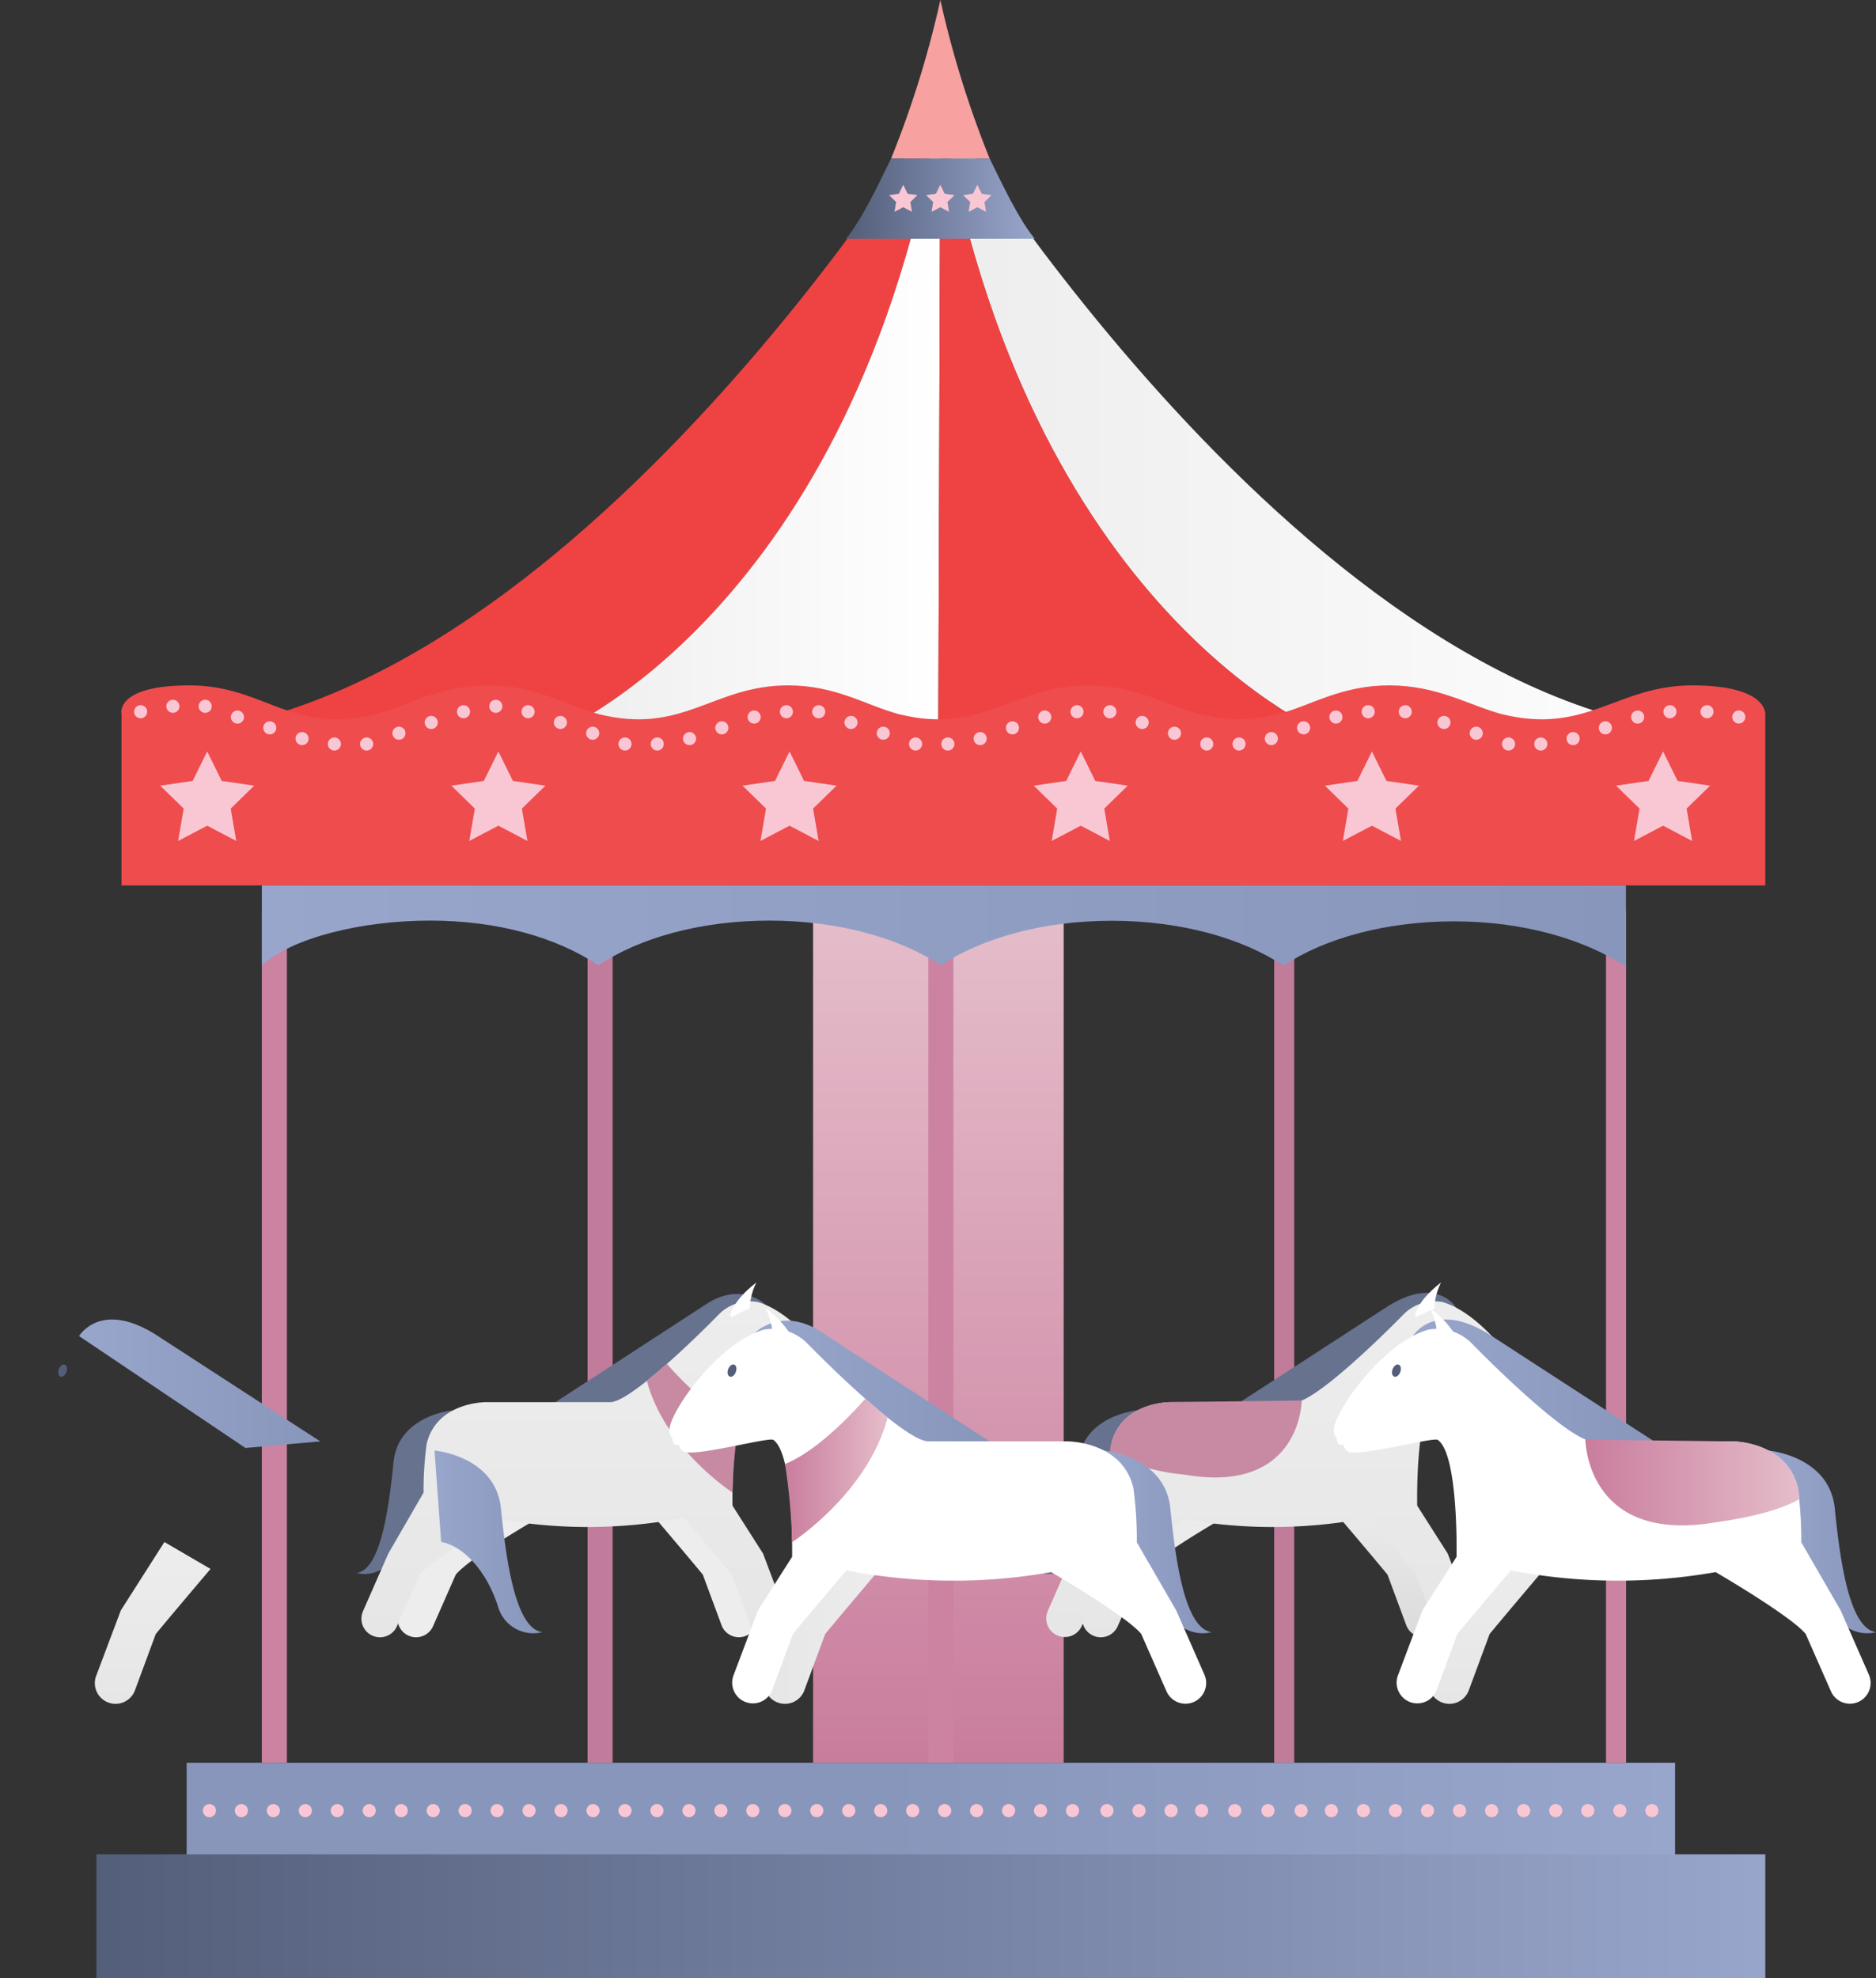 <svg id="구성_요소_38_1" data-name="구성 요소 38 – 1" xmlns="http://www.w3.org/2000/svg" xmlns:xlink="http://www.w3.org/1999/xlink" width="194.839" height="205.395" viewBox="0 0 194.839 205.395">
  <rect x="0" y="0" width="194.839" height="205.395" fill="#333333" stroke="none"/>
  <defs>
    <linearGradient id="linear-gradient" x1="0.5" y1="1" x2="0.5" gradientUnits="objectBoundingBox">
      <stop offset="0" stop-color="#c97d9d"/>
      <stop offset="1" stop-color="#e5bdca"/>
    </linearGradient>
    <linearGradient id="linear-gradient-2" x1="-15.509" y1="0.5" x2="-14.509" y2="0.5" gradientUnits="objectBoundingBox">
      <stop offset="0" stop-color="#dbdbdb"/>
      <stop offset="1" stop-color="#ededed"/>
    </linearGradient>
    <linearGradient id="linear-gradient-3" x1="-8.481" y1="0.5" x2="-7.481" y2="0.5" gradientUnits="objectBoundingBox">
      <stop offset="0" stop-color="#e6e6e6"/>
      <stop offset="1" stop-color="#ededed"/>
    </linearGradient>
    <linearGradient id="linear-gradient-4" x1="-10.431" y1="0.5" x2="-9.431" y2="0.5" gradientUnits="objectBoundingBox">
      <stop offset="0" stop-color="#7784a5"/>
      <stop offset="1" stop-color="#67728f"/>
    </linearGradient>
    <linearGradient id="linear-gradient-5" x1="-7.208" y1="0.5" x2="-6.208" y2="0.5" xlink:href="#linear-gradient-4"/>
    <linearGradient id="linear-gradient-6" x1="-2.411" y1="1" x2="-2.411" y2="0" xlink:href="#linear-gradient-3"/>
    <linearGradient id="linear-gradient-7" x1="-64.878" y1="0.5" x2="-63.878" y2="0.5" gradientUnits="objectBoundingBox">
      <stop offset="0" stop-color="#fff"/>
      <stop offset="1" stop-color="#fff"/>
    </linearGradient>
    <linearGradient id="linear-gradient-8" x1="-17.215" y1="0.5" x2="-16.215" y2="0.5" gradientUnits="objectBoundingBox">
      <stop offset="0" stop-color="#ab6a85"/>
      <stop offset="1" stop-color="#c78aa2"/>
    </linearGradient>
    <linearGradient id="linear-gradient-9" x1="-28.216" y1="1" x2="-28.216" y2="0" xlink:href="#linear-gradient-2"/>
    <linearGradient id="linear-gradient-10" x1="-18.312" y1="1" x2="-18.312" y2="0" xlink:href="#linear-gradient-3"/>
    <linearGradient id="linear-gradient-11" x1="-24.625" y1="0.5" x2="-23.625" y2="0.5" xlink:href="#linear-gradient-4"/>
    <linearGradient id="linear-gradient-12" x1="-13.383" y1="0.5" x2="-12.383" y2="0.5" xlink:href="#linear-gradient-4"/>
    <linearGradient id="linear-gradient-13" x1="-5.258" y1="1" x2="-5.258" y2="0" xlink:href="#linear-gradient-3"/>
    <linearGradient id="linear-gradient-14" x1="-117.64" y1="0.5" x2="-116.64" y2="0.5" xlink:href="#linear-gradient-7"/>
    <linearGradient id="linear-gradient-15" x1="-13.594" y1="0.5" x2="-12.594" y2="0.5" xlink:href="#linear-gradient-8"/>
    <linearGradient id="linear-gradient-16" y1="0.5" x2="1" y2="0.5" gradientUnits="objectBoundingBox">
      <stop offset="0" stop-color="#ededed"/>
      <stop offset="1" stop-color="#fff"/>
    </linearGradient>
    <linearGradient id="linear-gradient-18" y1="0.5" x2="1" y2="0.5" gradientUnits="objectBoundingBox">
      <stop offset="0" stop-color="#99a6cc"/>
      <stop offset="1" stop-color="#8896bc"/>
    </linearGradient>
    <linearGradient id="linear-gradient-19" y1="0.5" x2="1" y2="0.5" gradientUnits="objectBoundingBox">
      <stop offset="0" stop-color="#535e7a"/>
      <stop offset="1" stop-color="#99a6cc"/>
    </linearGradient>
    <linearGradient id="linear-gradient-20" y1="0.5" x2="1" y2="0.5" gradientUnits="objectBoundingBox">
      <stop offset="0" stop-color="#8896bc"/>
      <stop offset="0.469" stop-color="#8896bc"/>
      <stop offset="1" stop-color="#99a6cc"/>
    </linearGradient>
    <linearGradient id="linear-gradient-22" x1="0" y1="0.5" x2="1" y2="0.5" xlink:href="#linear-gradient-3"/>
    <linearGradient id="linear-gradient-26" x1="0.5" y1="1" x2="0.5" y2="0" xlink:href="#linear-gradient-7"/>
    <linearGradient id="linear-gradient-27" x1="0" y1="0.5" x2="1" y2="0.5" xlink:href="#linear-gradient-7"/>
    <linearGradient id="linear-gradient-28" x1="0" y1="0.5" x2="1" y2="0.5" xlink:href="#linear-gradient"/>
    <linearGradient id="linear-gradient-29" x1="0.5" y1="1" x2="0.5" y2="0" xlink:href="#linear-gradient-3"/>
  </defs>
  <g id="그룹_113" data-name="그룹 113" transform="translate(84.447 94.529)">
    <rect id="사각형_52" data-name="사각형 52" width="26.025" height="88.484" fill="url(#linear-gradient)"/>
  </g>
  <g id="그룹_114" data-name="그룹 114" transform="translate(27.193 94.529)">
    <rect id="사각형_53" data-name="사각형 53" width="2.602" height="88.484" fill="#cb83a1"/>
    <rect id="사각형_54" data-name="사각형 54" width="2.602" height="88.484" transform="translate(33.832)" fill="#c17c9b"/>
    <rect id="사각형_55" data-name="사각형 55" width="2.602" height="88.484" transform="translate(69.226)" fill="#cb83a1"/>
    <rect id="사각형_56" data-name="사각형 56" width="2.082" height="88.484" transform="translate(105.14)" fill="#c17c9b"/>
    <rect id="사각형_57" data-name="사각형 57" width="2.082" height="88.484" transform="translate(139.607)" fill="#cb83a1"/>
  </g>
  <g id="그룹_128" data-name="그룹 128" transform="translate(37.037 133.154)">
    <g id="그룹_125" data-name="그룹 125">
      <g id="그룹_117" data-name="그룹 117" transform="translate(30.863 21.776)">
        <g id="그룹_116" data-name="그룹 116">
          <g id="그룹_115" data-name="그룹 115">
            <path id="패스_483" data-name="패스 483" d="M2351.386,2433.9l-4.058-6.366-4.291,2.5s3.711,4.369,5.094,6.052l1.975,5.329a1.925,1.925,0,0,0,2.53,1.011h0a1.926,1.926,0,0,0,1.011-2.53Z" transform="translate(-2343.037 -2427.533)" fill="url(#linear-gradient-2)"/>
          </g>
        </g>
      </g>
      <g id="그룹_120" data-name="그룹 120" transform="translate(4.247 21.776)">
        <g id="그룹_119" data-name="그룹 119">
          <g id="그룹_118" data-name="그룹 118">
            <path id="패스_484" data-name="패스 484" d="M2204.307,2433.9l3.682-6.366,7.291,3.182s-6.334,3.692-7.719,5.375l-2.348,5.329a1.927,1.927,0,0,1-2.531,1.011h0a1.927,1.927,0,0,1-1.012-2.53Z" transform="translate(-2201.513 -2427.533)" fill="url(#linear-gradient-3)"/>
          </g>
        </g>
      </g>
      <path id="패스_485" data-name="패스 485" d="M2188.951,2382.3s-5.686.483-6.184,5.386-1.35,11.154-3.836,11.509a3.4,3.4,0,0,0,4.12-2.437c1.066-3.247,3.482-6.433,5.614-6.859Z" transform="translate(-2178.932 -2369.034)" fill="url(#linear-gradient-4)"/>
      <path id="패스_486" data-name="패스 486" d="M2310.591,2319.2s-2.539-2.591-6.352,0c-.7.472-15.522,10.081-15.522,10.081l6.965.612Z" transform="translate(-2268.071 -2316.862)" fill="url(#linear-gradient-5)"/>
      <g id="그룹_122" data-name="그룹 122" transform="translate(0.498 1.914)">
        <g id="그룹_121" data-name="그룹 121">
          <path id="패스_487" data-name="패스 487" d="M2181.735,2354.148l2.638-6,3.663-6.332a36.207,36.207,0,0,1,.319-5.05c1.039-4.4,6.189-4.342,6.189-4.342h12.882c2.042,0,8.891-6.671,11.233-9.066a4.544,4.544,0,0,1,4.086-1.326c4.128,1.172,8.47,7.25,8.772,9.123,0,0,.119.637-.219.91-.057.143-.012.373-.2.6-.092.109-.27.11-.485.129.017.192-.177.4-.294.522-.7.707-8.021-1.32-8.449-1.025-1.863,1.285-1.764,9.987-1.749,10.877l3.176,4.981,2.261,6a1.927,1.927,0,0,1-3.543,1.518l-1.974-5.328c-1.238-1.5-4.334-5.156-4.976-5.911a52.322,52.322,0,0,1-19.06.163s-6.993,4.066-8.376,5.748l-2.349,5.328a1.927,1.927,0,0,1-3.543-1.518Z" transform="translate(-2181.58 -2321.918)" fill="url(#linear-gradient-6)"/>
        </g>
      </g>
      <path id="패스_488" data-name="패스 488" d="M2414.105,2340.418c.112.308.363.5.56.427s.265-.38.153-.688-.364-.5-.561-.428S2413.992,2340.109,2414.105,2340.418Z" transform="translate(-2369.833 -2334.453)" fill="#535e7a"/>
      <g id="그룹_124" data-name="그룹 124" transform="translate(38.821)">
        <g id="그룹_123" data-name="그룹 123">
          <path id="패스_489" data-name="패스 489" d="M2385.372,2315.1s.177-1.43,2.675-3.354a6.551,6.551,0,0,0-.665,2.361s.064.287-.11.361c-.479.2-1.745.834-1.745.834S2385.281,2315.305,2385.372,2315.1Z" transform="translate(-2385.352 -2311.743)" fill="url(#linear-gradient-7)"/>
        </g>
      </g>
    </g>
    <g id="그룹_127" data-name="그룹 127" transform="translate(30.148 8.447)">
      <g id="그룹_126" data-name="그룹 126">
        <path id="패스_490" data-name="패스 490" d="M2341.321,2356.657s3.92,4.646,7.463,6.078a56.332,56.332,0,0,0-.661,7.268s-7.021-4.523-8.885-11.588Z" transform="translate(-2339.237 -2356.657)" fill="url(#linear-gradient-8)"/>
      </g>
    </g>
  </g>
  <g id="그룹_143" data-name="그룹 143" transform="translate(108.146 133.154)">
    <g id="그룹_139" data-name="그룹 139">
      <g id="그룹_131" data-name="그룹 131" transform="translate(30.863 21.776)">
        <g id="그룹_130" data-name="그룹 130">
          <g id="그룹_129" data-name="그룹 129">
            <path id="패스_491" data-name="패스 491" d="M2729.49,2433.9l-4.057-6.366-4.292,2.5s3.71,4.369,5.095,6.052l1.975,5.329a1.925,1.925,0,0,0,2.53,1.011h0a1.926,1.926,0,0,0,1.012-2.53Z" transform="translate(-2721.14 -2427.533)" fill="url(#linear-gradient-9)"/>
          </g>
        </g>
      </g>
      <g id="그룹_134" data-name="그룹 134" transform="translate(4.247 21.776)">
        <g id="그룹_133" data-name="그룹 133">
          <g id="그룹_132" data-name="그룹 132">
            <path id="패스_492" data-name="패스 492" d="M2582.411,2433.9l3.682-6.366,7.291,3.182s-6.335,3.692-7.719,5.375l-2.348,5.329a1.927,1.927,0,0,1-2.531,1.011h0a1.928,1.928,0,0,1-1.013-2.53Z" transform="translate(-2579.617 -2427.533)" fill="url(#linear-gradient-10)"/>
          </g>
        </g>
      </g>
      <path id="패스_493" data-name="패스 493" d="M2567.054,2382.3s-5.686.483-6.183,5.386-1.35,11.154-3.836,11.509a3.4,3.4,0,0,0,4.12-2.437c1.065-3.247,3.146-5.539,5.277-5.966Z" transform="translate(-2557.035 -2369.034)" fill="url(#linear-gradient-11)"/>
      <path id="패스_494" data-name="패스 494" d="M2689.271,2319.015s-2.068-3.5-7.423.054c-.7.464-15.028,9.747-15.028,9.747l6.965.612Z" transform="translate(-2646.174 -2316.399)" fill="url(#linear-gradient-12)"/>
      <g id="그룹_136" data-name="그룹 136" transform="translate(0.498 1.914)">
        <g id="그룹_135" data-name="그룹 135">
          <path id="패스_495" data-name="패스 495" d="M2559.841,2354.148l2.637-6,3.662-6.332a36.245,36.245,0,0,1,.319-5.05c1.039-4.4,6.189-4.342,6.189-4.342h12.882c2.042,0,8.891-6.671,11.233-9.066a4.542,4.542,0,0,1,4.086-1.326c4.128,1.172,8.47,7.25,8.772,9.123,0,0,.119.637-.218.91-.057.143-.012.373-.2.6-.092.109-.27.11-.485.129.018.192-.176.4-.293.522-.7.707-8.021-1.32-8.449-1.025-1.863,1.285-1.763,9.991-1.749,10.878l3.175,4.981,2.262,6a1.927,1.927,0,0,1-3.542,1.518l-1.974-5.328c-1.238-1.5-4.333-5.155-4.975-5.911a52.323,52.323,0,0,1-19.06.163s-6.992,4.066-8.376,5.748l-2.349,5.328a1.927,1.927,0,0,1-3.542-1.518Z" transform="translate(-2559.684 -2321.918)" fill="url(#linear-gradient-13)"/>
        </g>
      </g>
      <path id="패스_496" data-name="패스 496" d="M2792.209,2340.418c.112.308.363.5.561.427s.264-.38.153-.688-.365-.5-.561-.428S2792.1,2340.109,2792.209,2340.418Z" transform="translate(-2747.936 -2334.453)" fill="#535e7a"/>
      <g id="그룹_138" data-name="그룹 138" transform="translate(38.821)">
        <g id="그룹_137" data-name="그룹 137">
          <path id="패스_497" data-name="패스 497" d="M2763.475,2315.1s.176-1.43,2.675-3.354a6.553,6.553,0,0,0-.666,2.361s.065.287-.109.361c-.479.2-1.746.834-1.746.834S2763.384,2315.305,2763.475,2315.1Z" transform="translate(-2763.455 -2311.743)" fill="url(#linear-gradient-14)"/>
        </g>
      </g>
    </g>
    <g id="그룹_142" data-name="그룹 142" transform="translate(7.126 12.245)">
      <g id="그룹_141" data-name="그룹 141">
        <g id="그룹_140" data-name="그룹 140">
          <path id="패스_498" data-name="패스 498" d="M2601.142,2377.028s13.628-.16,13.71-.175c-.143,2.882-2.051,9.436-12.132,7.707a22.875,22.875,0,0,1-7.8-2.147,7.487,7.487,0,0,1,.116-.952C2596.113,2376.955,2601.142,2377.028,2601.142,2377.028Z" transform="translate(-2594.926 -2376.853)" fill="url(#linear-gradient-15)"/>
        </g>
      </g>
    </g>
  </g>
  <g id="그룹_146" data-name="그룹 146" transform="translate(13.54 10.754)">
    <g id="그룹_144" data-name="그룹 144">
      <path id="패스_499" data-name="패스 499" d="M2138.118,1660.921s-40.31,66.6-84.125,65.557h43.815S2129.355,1713.97,2138.118,1660.921Z" transform="translate(-2053.993 -1660.921)" fill="#ef4343"/>
    </g>
    <path id="패스_500" data-name="패스 500" d="M2286.969,1726.478s31.513-12.508,40.311-65.557l-.216,65.557Z" transform="translate(-2243.154 -1660.921)" fill="url(#linear-gradient-16)"/>
    <path id="패스_501" data-name="패스 501" d="M2501.308,1660.921s40.31,66.6,84.125,65.557h-43.815S2510.071,1713.97,2501.308,1660.921Z" transform="translate(-2417.182 -1660.921)" fill="url(#linear-gradient-16)"/>
    <g id="그룹_145" data-name="그룹 145" transform="translate(83.91)">
      <path id="패스_502" data-name="패스 502" d="M2540.685,1726.478s-31.512-12.508-40.31-65.557h0l-.216,65.557Z" transform="translate(-2500.159 -1660.921)" fill="#ef4343"/>
    </g>
  </g>
  <g id="그룹_150" data-name="그룹 150" transform="translate(12.599 71.157)">
    <g id="그룹_147" data-name="그룹 147">
      <path id="패스_503" data-name="패스 503" d="M2219.733,2002.862v-17.784s.245-2.986-7.58-2.986-10.973,5.169-19.789,2.986h0c-3.525-.964-6.722-2.986-11.685-2.986s-7.982,2.021-11.509,2.986h0c-8.816,2.184-11.95-2.986-19.776-2.986s-10.847,5.169-19.664,2.986h0c-3.527-.964-6.531-2.986-11.494-2.986-7.825,0-10.846,5.169-19.663,2.986h0c-3.526-.964-6.53-2.986-11.493-2.986s-8.123,2.021-11.649,2.986h0c-8.817,2.184-11.525-2.986-19.351-2.986s-7.068,2.986-7.068,2.986v17.784Z" transform="translate(-2048.991 -1982.092)" fill="#ef4c4e"/>
    </g>
    <g id="그룹_148" data-name="그룹 148" transform="translate(4.036 6.867)">
      <path id="패스_504" data-name="패스 504" d="M2075.334,2018.6l1.509,3.059,3.375.49-2.442,2.381.576,3.361-3.018-1.587-3.019,1.587.577-3.361-2.442-2.381,3.375-.49Z" transform="translate(-2070.45 -2018.604)" fill="#f9c7d4"/>
      <path id="패스_505" data-name="패스 505" d="M2236.13,2018.6l1.509,3.059,3.376.49-2.442,2.381.575,3.361-3.019-1.587-3.019,1.587.576-3.361-2.441-2.381,3.374-.49Z" transform="translate(-2201.005 -2018.604)" fill="#f9c7d4"/>
      <path id="패스_506" data-name="패스 506" d="M2396.929,2018.6l1.51,3.059,3.375.49-2.442,2.381.576,3.361-3.02-1.587-3.018,1.587.576-3.361-2.442-2.381,3.375-.49Z" transform="translate(-2331.563 -2018.604)" fill="#f9c7d4"/>
      <path id="패스_507" data-name="패스 507" d="M2557.729,2018.6l1.51,3.059,3.375.49-2.442,2.381.576,3.361-3.018-1.587-3.019,1.587.576-3.361-2.443-2.381,3.376-.49Z" transform="translate(-2462.12 -2018.604)" fill="#f9c7d4"/>
      <path id="패스_508" data-name="패스 508" d="M2718.528,2018.6l1.51,3.059,3.374.49-2.441,2.381.576,3.361-3.019-1.587-3.019,1.587.576-3.361-2.443-2.381,3.377-.49Z" transform="translate(-2592.678 -2018.604)" fill="#f9c7d4"/>
      <path id="패스_509" data-name="패스 509" d="M2879.33,2018.6l1.509,3.059,3.376.49-2.443,2.381.577,3.361-3.019-1.587-3.018,1.587.575-3.361-2.441-2.381,3.375-.49Z" transform="translate(-2723.24 -2018.604)" fill="#f9c7d4"/>
    </g>
    <g id="그룹_149" data-name="그룹 149" transform="translate(1.328 1.495)">
      <path id="패스_510" data-name="패스 510" d="M2057.41,1993.7a.678.678,0,1,1-.679-.678A.679.679,0,0,1,2057.41,1993.7Z" transform="translate(-2056.054 -1992.458)" fill="#f9c7d4"/>
      <path id="패스_511" data-name="패스 511" d="M2075.24,1990.721a.678.678,0,1,1-.678-.678A.678.678,0,0,1,2075.24,1990.721Z" transform="translate(-2070.531 -1990.043)" fill="#f9c7d4"/>
      <path id="패스_512" data-name="패스 512" d="M2093.071,1990.721a.679.679,0,1,1-.678-.678A.678.678,0,0,1,2093.071,1990.721Z" transform="translate(-2085.007 -1990.043)" fill="#f9c7d4"/>
      <path id="패스_513" data-name="패스 513" d="M2110.9,1996.667a.679.679,0,1,1-.679-.678A.679.679,0,0,1,2110.9,1996.667Z" transform="translate(-2099.487 -1994.871)" fill="#f9c7d4"/>
      <path id="패스_514" data-name="패스 514" d="M2128.737,2002.612a.678.678,0,1,1-.678-.678A.678.678,0,0,1,2128.737,2002.612Z" transform="translate(-2113.967 -1999.698)" fill="#f9c7d4"/>
      <path id="패스_515" data-name="패스 515" d="M2146.57,2008.554a.678.678,0,1,1-.678-.678A.678.678,0,0,1,2146.57,2008.554Z" transform="translate(-2128.446 -2004.522)" fill="#f9c7d4"/>
      <path id="패스_516" data-name="패스 516" d="M2164.4,2011.528a.679.679,0,1,1-.678-.678A.679.679,0,0,1,2164.4,2011.528Z" transform="translate(-2142.921 -2006.937)" fill="#f9c7d4"/>
      <path id="패스_517" data-name="패스 517" d="M2270.032,1993.7a.678.678,0,1,0,.678-.678A.678.678,0,0,0,2270.032,1993.7Z" transform="translate(-2229.79 -1992.458)" fill="#f9c7d4"/>
      <path id="패스_518" data-name="패스 518" d="M2252.2,1990.721a.678.678,0,1,0,.678-.678A.678.678,0,0,0,2252.2,1990.721Z" transform="translate(-2215.312 -1990.043)" fill="#f9c7d4"/>
      <path id="패스_519" data-name="패스 519" d="M2234.369,1993.7a.678.678,0,1,0,.678-.678A.677.677,0,0,0,2234.369,1993.7Z" transform="translate(-2200.834 -1992.458)" fill="#f9c7d4"/>
      <path id="패스_520" data-name="패스 520" d="M2216.536,1999.64a.679.679,0,1,0,.679-.678A.679.679,0,0,0,2216.536,1999.64Z" transform="translate(-2186.354 -1997.285)" fill="#f9c7d4"/>
      <path id="패스_521" data-name="패스 521" d="M2198.707,2005.584a.678.678,0,1,0,.679-.678A.678.678,0,0,0,2198.707,2005.584Z" transform="translate(-2171.878 -2002.111)" fill="#f9c7d4"/>
      <path id="패스_522" data-name="패스 522" d="M2180.873,2011.528a.679.679,0,1,0,.679-.678A.678.678,0,0,0,2180.873,2011.528Z" transform="translate(-2157.399 -2006.937)" fill="#f9c7d4"/>
      <path id="패스_523" data-name="패스 523" d="M2289.22,1999.64a.679.679,0,1,1-.679-.678A.679.679,0,0,1,2289.22,1999.64Z" transform="translate(-2244.267 -1997.285)" fill="#f9c7d4"/>
      <path id="패스_524" data-name="패스 524" d="M2307.054,2005.584a.678.678,0,1,1-.68-.678A.679.679,0,0,1,2307.054,2005.584Z" transform="translate(-2258.747 -2002.111)" fill="#f9c7d4"/>
      <path id="패스_525" data-name="패스 525" d="M2324.886,2011.528a.678.678,0,1,1-.679-.678A.679.679,0,0,1,2324.886,2011.528Z" transform="translate(-2273.225 -2006.937)" fill="#f9c7d4"/>
      <path id="패스_526" data-name="패스 526" d="M2430.517,1993.7a.678.678,0,1,0,.679-.678A.678.678,0,0,0,2430.517,1993.7Z" transform="translate(-2360.092 -1992.458)" fill="#f9c7d4"/>
      <path id="패스_527" data-name="패스 527" d="M2412.683,1993.7a.678.678,0,1,0,.68-.678A.679.679,0,0,0,2412.683,1993.7Z" transform="translate(-2345.612 -1992.458)" fill="#f9c7d4"/>
      <path id="패스_528" data-name="패스 528" d="M2394.859,1996.667a.678.678,0,1,0,.677-.678A.678.678,0,0,0,2394.859,1996.667Z" transform="translate(-2331.141 -1994.871)" fill="#f9c7d4"/>
      <path id="패스_529" data-name="패스 529" d="M2377.021,2002.612a.679.679,0,1,0,.679-.678A.679.679,0,0,0,2377.021,2002.612Z" transform="translate(-2316.657 -1999.698)" fill="#f9c7d4"/>
      <path id="패스_530" data-name="패스 530" d="M2359.191,2008.554a.678.678,0,1,0,.678-.678A.678.678,0,0,0,2359.191,2008.554Z" transform="translate(-2302.18 -2004.522)" fill="#f9c7d4"/>
      <path id="패스_531" data-name="패스 531" d="M2341.364,2011.528a.678.678,0,1,0,.678-.678A.677.677,0,0,0,2341.364,2011.528Z" transform="translate(-2287.706 -2006.937)" fill="#f9c7d4"/>
      <path id="패스_532" data-name="패스 532" d="M2449.706,1999.64a.679.679,0,1,1-.679-.678A.68.68,0,0,1,2449.706,1999.64Z" transform="translate(-2374.57 -1997.285)" fill="#f9c7d4"/>
      <path id="패스_533" data-name="패스 533" d="M2467.534,2005.584a.678.678,0,1,1-.677-.678A.677.677,0,0,1,2467.534,2005.584Z" transform="translate(-2389.047 -2002.111)" fill="#f9c7d4"/>
      <path id="패스_534" data-name="패스 534" d="M2485.37,2011.528a.678.678,0,1,1-.678-.678A.678.678,0,0,1,2485.37,2011.528Z" transform="translate(-2403.528 -2006.937)" fill="#f9c7d4"/>
      <path id="패스_535" data-name="패스 535" d="M2573.171,1993.7a.677.677,0,1,0,.678-.678A.678.678,0,0,0,2573.171,1993.7Z" transform="translate(-2475.918 -1992.458)" fill="#f9c7d4"/>
      <path id="패스_536" data-name="패스 536" d="M2555.341,1996.667a.679.679,0,1,0,.678-.678A.678.678,0,0,0,2555.341,1996.667Z" transform="translate(-2461.441 -1994.871)" fill="#f9c7d4"/>
      <path id="패스_537" data-name="패스 537" d="M2537.507,2002.612a.679.679,0,1,0,.679-.678A.678.678,0,0,0,2537.507,2002.612Z" transform="translate(-2446.961 -1999.698)" fill="#f9c7d4"/>
      <path id="패스_538" data-name="패스 538" d="M2519.676,2008.554a.678.678,0,1,0,.678-.678A.678.678,0,0,0,2519.676,2008.554Z" transform="translate(-2432.483 -2004.522)" fill="#f9c7d4"/>
      <path id="패스_539" data-name="패스 539" d="M2501.844,2011.528a.679.679,0,1,0,.679-.678A.678.678,0,0,0,2501.844,2011.528Z" transform="translate(-2418.005 -2006.937)" fill="#f9c7d4"/>
      <path id="패스_540" data-name="패스 540" d="M2591.314,1993.7a.678.678,0,1,0,.678-.678A.678.678,0,0,0,2591.314,1993.7Z" transform="translate(-2490.648 -1992.458)" fill="#f9c7d4"/>
      <path id="패스_541" data-name="패스 541" d="M2610.505,1999.64a.679.679,0,1,1-.678-.678A.679.679,0,0,1,2610.505,1999.64Z" transform="translate(-2505.128 -1997.285)" fill="#f9c7d4"/>
      <path id="패스_542" data-name="패스 542" d="M2628.338,2005.584a.678.678,0,1,1-.678-.678A.678.678,0,0,1,2628.338,2005.584Z" transform="translate(-2519.608 -2002.111)" fill="#f9c7d4"/>
      <path id="패스_543" data-name="패스 543" d="M2646.169,2011.528a.679.679,0,1,1-.679-.678A.679.679,0,0,1,2646.169,2011.528Z" transform="translate(-2534.085 -2006.937)" fill="#f9c7d4"/>
      <path id="패스_544" data-name="패스 544" d="M2733.966,1993.7a.679.679,0,1,0,.679-.678A.679.679,0,0,0,2733.966,1993.7Z" transform="translate(-2606.473 -1992.458)" fill="#f9c7d4"/>
      <path id="패스_545" data-name="패스 545" d="M2754.437,1993.7a.678.678,0,1,0,.678-.678A.678.678,0,0,0,2754.437,1993.7Z" transform="translate(-2623.093 -1992.458)" fill="#f9c7d4"/>
      <path id="패스_546" data-name="패스 546" d="M2716.142,1996.667a.678.678,0,1,0,.678-.678A.678.678,0,0,0,2716.142,1996.667Z" transform="translate(-2592 -1994.871)" fill="#f9c7d4"/>
      <path id="패스_547" data-name="패스 547" d="M2698.307,2002.612a.678.678,0,1,0,.678-.678A.677.677,0,0,0,2698.307,2002.612Z" transform="translate(-2577.52 -1999.698)" fill="#f9c7d4"/>
      <path id="패스_548" data-name="패스 548" d="M2680.48,2008.554a.678.678,0,1,0,.677-.678A.677.677,0,0,0,2680.48,2008.554Z" transform="translate(-2563.045 -2004.522)" fill="#f9c7d4"/>
      <path id="패스_549" data-name="패스 549" d="M2662.647,2011.528a.678.678,0,1,0,.678-.678A.678.678,0,0,0,2662.647,2011.528Z" transform="translate(-2548.566 -2006.937)" fill="#f9c7d4"/>
      <path id="패스_550" data-name="패스 550" d="M2777.149,1999.64a.679.679,0,1,1-.679-.678A.679.679,0,0,1,2777.149,1999.64Z" transform="translate(-2640.431 -1997.285)" fill="#f9c7d4"/>
      <path id="패스_551" data-name="패스 551" d="M2794.981,2005.584a.679.679,0,1,1-.678-.678A.678.678,0,0,1,2794.981,2005.584Z" transform="translate(-2654.91 -2002.111)" fill="#f9c7d4"/>
      <path id="패스_552" data-name="패스 552" d="M2812.816,2011.528a.679.679,0,1,1-.679-.678A.679.679,0,0,1,2812.816,2011.528Z" transform="translate(-2669.391 -2006.937)" fill="#f9c7d4"/>
      <path id="패스_553" data-name="패스 553" d="M2900.616,1993.7a.678.678,0,1,0,.678-.678A.678.678,0,0,0,2900.616,1993.7Z" transform="translate(-2741.781 -1992.458)" fill="#f9c7d4"/>
      <path id="패스_554" data-name="패스 554" d="M2921.081,1993.7a.678.678,0,1,0,.679-.678A.679.679,0,0,0,2921.081,1993.7Z" transform="translate(-2758.397 -1992.458)" fill="#f9c7d4"/>
      <path id="패스_555" data-name="패스 555" d="M2938.625,1996.62a.678.678,0,1,0,.678-.677A.678.678,0,0,0,2938.625,1996.62Z" transform="translate(-2772.641 -1994.833)" fill="#f9c7d4"/>
      <path id="패스_556" data-name="패스 556" d="M2882.785,1996.667a.678.678,0,1,0,.678-.678A.678.678,0,0,0,2882.785,1996.667Z" transform="translate(-2727.303 -1994.871)" fill="#f9c7d4"/>
      <path id="패스_557" data-name="패스 557" d="M2864.954,2002.612a.678.678,0,1,0,.679-.678A.678.678,0,0,0,2864.954,2002.612Z" transform="translate(-2712.825 -1999.698)" fill="#f9c7d4"/>
      <path id="패스_558" data-name="패스 558" d="M2847.124,2008.554a.679.679,0,1,0,.678-.678A.678.678,0,0,0,2847.124,2008.554Z" transform="translate(-2698.349 -2004.522)" fill="#f9c7d4"/>
      <path id="패스_559" data-name="패스 559" d="M2829.289,2011.528a.679.679,0,1,0,.679-.678A.678.678,0,0,0,2829.289,2011.528Z" transform="translate(-2683.868 -2006.937)" fill="#f9c7d4"/>
    </g>
  </g>
  <path id="패스_560" data-name="패스 560" d="M2268.277,2100.978c-4.257-2.838-10.663-4.719-17.821-4.719s-13.5,1.767-17.758,4.6c-4.258-2.837-10.659-4.661-17.818-4.661s-13.507,1.795-17.764,4.633c-4.26-2.838-10.659-4.648-17.817-4.648s-13.5,1.8-17.756,4.641c-4.259-2.838-10.319-4.644-17.476-4.644s-14.354,1.8-17.477,4.641v-8.295h141.674Z" transform="translate(-2099.396 -2000.603)" fill="url(#linear-gradient-18)"/>
  <g id="그룹_152" data-name="그룹 152" transform="translate(87.874)">
    <g id="그룹_151" data-name="그룹 151" transform="translate(4.675)">
      <path id="패스_561" data-name="패스 561" d="M2479.217,1603.738a103.9,103.9,0,0,1-5.117,16.454h10.233A104,104,0,0,1,2479.217,1603.738Z" transform="translate(-2474.1 -1603.738)" fill="#f7a1a1"/>
    </g>
    <path id="패스_562" data-name="패스 562" d="M2468.828,1699.557c-1.7-2.082-3.4-5.725-4.676-8.328h-10.234c-1.278,2.6-2.974,6.246-4.675,8.328Z" transform="translate(-2449.243 -1674.775)" fill="url(#linear-gradient-19)"/>
  </g>
  <g id="그룹_153" data-name="그룹 153" transform="translate(92.338 19.191)">
    <path id="패스_563" data-name="패스 563" d="M2474.449,1705.779l.456.922,1.017.148-.735.717.172,1.013-.91-.478-.908.478.173-1.013-.736-.717,1.018-.148Z" transform="translate(-2472.978 -1705.779)" fill="#f9c7d4"/>
    <path id="패스_564" data-name="패스 564" d="M2494.915,1705.779l.456.922,1.017.148-.736.717.173,1.013-.91-.478-.91.478.172-1.013-.734-.717,1.017-.148Z" transform="translate(-2489.594 -1705.779)" fill="#f9c7d4"/>
    <path id="패스_565" data-name="패스 565" d="M2515.378,1705.779l.455.922,1.017.148-.735.717.172,1.013-.909-.478-.909.478.173-1.013-.736-.717,1.018-.148Z" transform="translate(-2506.209 -1705.779)" fill="#f9c7d4"/>
  </g>
  <rect id="사각형_58" data-name="사각형 58" width="154.587" height="10.93" transform="translate(19.385 183.013)" fill="url(#linear-gradient-20)"/>
  <rect id="사각형_59" data-name="사각형 59" width="173.325" height="12.878" transform="translate(10.016 192.517)" fill="url(#linear-gradient-19)"/>
  <g id="그룹_154" data-name="그룹 154" transform="translate(21.07 187.302)">
    <path id="패스_566" data-name="패스 566" d="M2095.392,2600.343a.68.68,0,1,1-.679-.68A.68.68,0,0,1,2095.392,2600.343Z" transform="translate(-2094.032 -2599.662)" fill="#f9c7d4"/>
    <path id="패스_567" data-name="패스 567" d="M2113.044,2600.343a.68.68,0,1,1-.679-.68A.68.68,0,0,1,2113.044,2600.343Z" transform="translate(-2108.365 -2599.662)" fill="#f9c7d4"/>
    <path id="패스_568" data-name="패스 568" d="M2130.7,2600.343a.68.68,0,1,1-.679-.68A.68.68,0,0,1,2130.7,2600.343Z" transform="translate(-2122.699 -2599.662)" fill="#f9c7d4"/>
    <path id="패스_569" data-name="패스 569" d="M2148.354,2600.343a.68.68,0,1,1-.68-.68A.68.68,0,0,1,2148.354,2600.343Z" transform="translate(-2137.034 -2599.662)" fill="#f9c7d4"/>
    <path id="패스_570" data-name="패스 570" d="M2166.007,2600.343a.68.68,0,1,1-.679-.68A.68.68,0,0,1,2166.007,2600.343Z" transform="translate(-2151.368 -2599.662)" fill="#f9c7d4"/>
    <path id="패스_571" data-name="패스 571" d="M2183.66,2600.343a.68.68,0,1,1-.68-.68A.68.68,0,0,1,2183.66,2600.343Z" transform="translate(-2165.701 -2599.662)" fill="#f9c7d4"/>
    <path id="패스_572" data-name="패스 572" d="M2201.314,2600.343a.68.68,0,1,1-.68-.68A.68.68,0,0,1,2201.314,2600.343Z" transform="translate(-2180.034 -2599.662)" fill="#f9c7d4"/>
    <path id="패스_573" data-name="패스 573" d="M2218.966,2600.343a.679.679,0,1,1-.679-.68A.679.679,0,0,1,2218.966,2600.343Z" transform="translate(-2194.367 -2599.662)" fill="#f9c7d4"/>
    <path id="패스_574" data-name="패스 574" d="M2236.622,2600.343a.68.68,0,1,1-.68-.68A.68.68,0,0,1,2236.622,2600.343Z" transform="translate(-2208.702 -2599.662)" fill="#f9c7d4"/>
    <path id="패스_575" data-name="패스 575" d="M2254.276,2600.343a.68.68,0,1,1-.679-.68A.68.68,0,0,1,2254.276,2600.343Z" transform="translate(-2223.035 -2599.662)" fill="#f9c7d4"/>
    <path id="패스_576" data-name="패스 576" d="M2271.928,2600.343a.679.679,0,1,1-.679-.68A.679.679,0,0,1,2271.928,2600.343Z" transform="translate(-2237.369 -2599.662)" fill="#f9c7d4"/>
    <path id="패스_577" data-name="패스 577" d="M2289.582,2600.343a.679.679,0,1,1-.679-.68A.679.679,0,0,1,2289.582,2600.343Z" transform="translate(-2251.701 -2599.662)" fill="#f9c7d4"/>
    <path id="패스_578" data-name="패스 578" d="M2307.235,2600.343a.68.68,0,1,1-.679-.68A.68.68,0,0,1,2307.235,2600.343Z" transform="translate(-2266.035 -2599.662)" fill="#f9c7d4"/>
    <path id="패스_579" data-name="패스 579" d="M2324.89,2600.343a.68.68,0,1,1-.681-.68A.68.68,0,0,1,2324.89,2600.343Z" transform="translate(-2280.368 -2599.662)" fill="#f9c7d4"/>
    <path id="패스_580" data-name="패스 580" d="M2342.543,2600.343a.68.68,0,1,1-.681-.68A.68.68,0,0,1,2342.543,2600.343Z" transform="translate(-2294.701 -2599.662)" fill="#f9c7d4"/>
    <path id="패스_581" data-name="패스 581" d="M2360.2,2600.343a.681.681,0,1,1-.68-.68A.681.681,0,0,1,2360.2,2600.343Z" transform="translate(-2309.033 -2599.662)" fill="#f9c7d4"/>
    <path id="패스_582" data-name="패스 582" d="M2377.851,2600.343a.68.68,0,1,1-.68-.68A.679.679,0,0,1,2377.851,2600.343Z" transform="translate(-2323.369 -2599.662)" fill="#f9c7d4"/>
    <path id="패스_583" data-name="패스 583" d="M2395.5,2600.343a.68.68,0,1,1-.68-.68A.68.68,0,0,1,2395.5,2600.343Z" transform="translate(-2337.703 -2599.662)" fill="#f9c7d4"/>
    <path id="패스_584" data-name="패스 584" d="M2413.157,2600.343a.68.68,0,1,1-.679-.68A.679.679,0,0,1,2413.157,2600.343Z" transform="translate(-2352.035 -2599.662)" fill="#f9c7d4"/>
    <path id="패스_585" data-name="패스 585" d="M2430.811,2600.343a.68.68,0,1,1-.681-.68A.68.68,0,0,1,2430.811,2600.343Z" transform="translate(-2366.37 -2599.662)" fill="#f9c7d4"/>
    <path id="패스_586" data-name="패스 586" d="M2448.462,2600.343a.68.68,0,1,1-.68-.68A.679.679,0,0,1,2448.462,2600.343Z" transform="translate(-2380.701 -2599.662)" fill="#f9c7d4"/>
    <path id="패스_587" data-name="패스 587" d="M2466.119,2600.343a.68.68,0,1,1-.679-.68A.68.68,0,0,1,2466.119,2600.343Z" transform="translate(-2395.037 -2599.662)" fill="#f9c7d4"/>
    <path id="패스_588" data-name="패스 588" d="M2483.774,2600.343a.68.68,0,1,1-.68-.68A.68.68,0,0,1,2483.774,2600.343Z" transform="translate(-2409.372 -2599.662)" fill="#f9c7d4"/>
    <path id="패스_589" data-name="패스 589" d="M2501.422,2600.343a.68.68,0,1,1-.68-.68A.679.679,0,0,1,2501.422,2600.343Z" transform="translate(-2423.7 -2599.662)" fill="#f9c7d4"/>
    <path id="패스_590" data-name="패스 590" d="M2519.082,2600.343a.68.68,0,1,1-.68-.68A.68.68,0,0,1,2519.082,2600.343Z" transform="translate(-2438.04 -2599.662)" fill="#f9c7d4"/>
    <path id="패스_591" data-name="패스 591" d="M2536.731,2600.343a.68.68,0,1,1-.68-.68A.68.68,0,0,1,2536.731,2600.343Z" transform="translate(-2452.368 -2599.662)" fill="#f9c7d4"/>
    <path id="패스_592" data-name="패스 592" d="M2554.386,2600.343a.679.679,0,1,1-.679-.68A.679.679,0,0,1,2554.386,2600.343Z" transform="translate(-2466.705 -2599.662)" fill="#f9c7d4"/>
    <path id="패스_593" data-name="패스 593" d="M2572.043,2600.343a.68.68,0,1,1-.68-.68A.68.68,0,0,1,2572.043,2600.343Z" transform="translate(-2481.041 -2599.662)" fill="#f9c7d4"/>
    <path id="패스_594" data-name="패스 594" d="M2591.052,2600.343a.68.68,0,1,1-.68-.68A.68.68,0,0,1,2591.052,2600.343Z" transform="translate(-2496.475 -2599.662)" fill="#f9c7d4"/>
    <path id="패스_595" data-name="패스 595" d="M2608.75,2600.343a.68.68,0,1,1-.681-.68A.681.681,0,0,1,2608.75,2600.343Z" transform="translate(-2510.844 -2599.662)" fill="#f9c7d4"/>
    <path id="패스_596" data-name="패스 596" d="M2626.455,2600.343a.68.68,0,1,1-.68-.68A.68.68,0,0,1,2626.455,2600.343Z" transform="translate(-2525.219 -2599.662)" fill="#f9c7d4"/>
    <path id="패스_597" data-name="패스 597" d="M2643.323,2600.343a.68.68,0,1,1-.678-.68A.679.679,0,0,1,2643.323,2600.343Z" transform="translate(-2538.915 -2599.662)" fill="#f9c7d4"/>
    <path id="패스_598" data-name="패스 598" d="M2661.648,2600.343a.68.68,0,1,1-.68-.68A.68.68,0,0,1,2661.648,2600.343Z" transform="translate(-2553.793 -2599.662)" fill="#f9c7d4"/>
    <path id="패스_599" data-name="패스 599" d="M2679.971,2600.343a.679.679,0,1,1-.679-.68A.679.679,0,0,1,2679.971,2600.343Z" transform="translate(-2568.672 -2599.662)" fill="#f9c7d4"/>
    <path id="패스_600" data-name="패스 600" d="M2698.291,2600.343a.68.68,0,1,1-.68-.68A.679.679,0,0,1,2698.291,2600.343Z" transform="translate(-2583.545 -2599.662)" fill="#f9c7d4"/>
    <path id="패스_601" data-name="패스 601" d="M2714.962,2600.343a.68.68,0,1,1-.681-.68A.68.68,0,0,1,2714.962,2600.343Z" transform="translate(-2597.08 -2599.662)" fill="#f9c7d4"/>
    <path id="패스_602" data-name="패스 602" d="M2732.665,2600.343a.68.68,0,1,1-.679-.68A.68.68,0,0,1,2732.665,2600.343Z" transform="translate(-2611.454 -2599.662)" fill="#f9c7d4"/>
    <path id="패스_603" data-name="패스 603" d="M2750.367,2600.343a.68.68,0,1,1-.68-.68A.68.68,0,0,1,2750.367,2600.343Z" transform="translate(-2625.827 -2599.662)" fill="#f9c7d4"/>
    <path id="패스_604" data-name="패스 604" d="M2768.067,2600.343a.68.68,0,1,1-.679-.68A.68.68,0,0,1,2768.067,2600.343Z" transform="translate(-2640.199 -2599.662)" fill="#f9c7d4"/>
    <path id="패스_605" data-name="패스 605" d="M2785.77,2600.343a.68.68,0,1,1-.68-.68A.68.68,0,0,1,2785.77,2600.343Z" transform="translate(-2654.572 -2599.662)" fill="#f9c7d4"/>
    <path id="패스_606" data-name="패스 606" d="M2803.473,2600.343a.68.68,0,1,1-.68-.68A.68.68,0,0,1,2803.473,2600.343Z" transform="translate(-2668.946 -2599.662)" fill="#f9c7d4"/>
    <path id="패스_607" data-name="패스 607" d="M2821.176,2600.343a.68.68,0,1,1-.68-.68A.68.68,0,0,1,2821.176,2600.343Z" transform="translate(-2683.318 -2599.662)" fill="#f9c7d4"/>
    <path id="패스_608" data-name="패스 608" d="M2838.876,2600.343a.68.68,0,1,1-.679-.68A.679.679,0,0,1,2838.876,2600.343Z" transform="translate(-2697.69 -2599.662)" fill="#f9c7d4"/>
    <path id="패스_609" data-name="패스 609" d="M2856.581,2600.343a.68.68,0,1,1-.68-.68A.68.68,0,0,1,2856.581,2600.343Z" transform="translate(-2712.065 -2599.662)" fill="#f9c7d4"/>
    <path id="패스_610" data-name="패스 610" d="M2874.281,2600.343a.68.68,0,1,1-.679-.68A.679.679,0,0,1,2874.281,2600.343Z" transform="translate(-2726.437 -2599.662)" fill="#f9c7d4"/>
    <path id="패스_611" data-name="패스 611" d="M2891.983,2600.343a.679.679,0,1,1-.679-.68A.679.679,0,0,1,2891.983,2600.343Z" transform="translate(-2740.811 -2599.662)" fill="#f9c7d4"/>
  </g>
  <g id="그룹_163" data-name="그룹 163" transform="translate(69.522 135.79)">
    <g id="그룹_161" data-name="그룹 161">
      <g id="그룹_156" data-name="그룹 156" transform="translate(9.849 24.302)">
        <g id="그룹_155" data-name="그룹 155">
          <path id="패스_612" data-name="패스 612" d="M2406.73,2462.085l4.529-7.1,4.789,2.794s-4.141,4.877-5.686,6.755l-2.2,5.947a2.15,2.15,0,0,1-2.823,1.129h0a2.15,2.15,0,0,1-1.13-2.824Z" transform="translate(-2404.031 -2454.98)" fill="url(#linear-gradient-22)"/>
        </g>
      </g>
      <g id="그룹_158" data-name="그룹 158" transform="translate(36.205 24.302)">
        <g id="그룹_157" data-name="그룹 157">
          <path id="패스_613" data-name="패스 613" d="M2556.417,2462.085l-4.109-7.1-8.137,3.551s7.069,4.121,8.614,6l2.621,5.947a2.151,2.151,0,0,0,2.824,1.129h0a2.151,2.151,0,0,0,1.129-2.824Z" transform="translate(-2544.171 -2454.98)" fill="url(#linear-gradient-22)"/>
        </g>
      </g>
      <path id="패스_614" data-name="패스 614" d="M2591.607,2404.507s6.345.539,6.9,6.01,1.506,12.447,4.281,12.844a3.8,3.8,0,0,1-4.6-2.72c-1.19-3.623-3.887-7.179-6.264-7.654Z" transform="translate(-2546.481 -2389.698)" fill="url(#linear-gradient-18)"/>
      <path id="패스_615" data-name="패스 615" d="M2398.747,2334.085s2.833-2.892,7.089,0c.775.527,17.321,11.25,17.321,11.25l-7.772.684Z" transform="translate(-2389.892 -2331.477)" fill="url(#linear-gradient-18)"/>
      <g id="그룹_159" data-name="그룹 159" transform="translate(0 2.136)">
        <path id="패스_616" data-name="패스 616" d="M2407.241,2373.085l-2.943-6.7-4.087-7.066a40.522,40.522,0,0,0-.355-5.636c-1.16-4.906-6.908-4.846-6.908-4.846h-14.376c-2.278,0-9.921-7.444-12.535-10.117a5.07,5.07,0,0,0-4.56-1.48c-4.607,1.307-9.451,8.09-9.789,10.18,0,0-.134.712.244,1.015.063.159.013.417.227.668.1.122.3.123.542.144-.02.214.2.451.328.582.784.789,8.951-1.473,9.428-1.144,2.079,1.435,1.969,11.145,1.952,12.139l-3.543,5.56-2.524,6.7a2.151,2.151,0,0,0,3.953,1.695l2.2-5.947c1.381-1.678,4.836-5.753,5.552-6.6a58.364,58.364,0,0,0,21.271.182s7.8,4.538,9.348,6.415l2.621,5.947a2.151,2.151,0,0,0,3.954-1.695Z" transform="translate(-2351.664 -2337.119)" fill="url(#linear-gradient-26)"/>
      </g>
      <path id="패스_617" data-name="패스 617" d="M2384.654,2357.763c-.125.344-.405.558-.626.476s-.3-.424-.171-.768.407-.557.627-.477S2384.78,2357.418,2384.654,2357.763Z" transform="translate(-2377.754 -2351.107)" fill="#535e7a"/>
      <g id="그룹_160" data-name="그룹 160" transform="translate(9.977)">
        <path id="패스_618" data-name="패스 618" d="M2407.7,2329.506s-.2-1.6-2.985-3.743a7.327,7.327,0,0,1,.743,2.635s-.072.32.122.4c.535.224,1.948.931,1.948.931S2407.8,2329.738,2407.7,2329.506Z" transform="translate(-2404.713 -2325.763)" fill="url(#linear-gradient-27)"/>
      </g>
    </g>
    <g id="그룹_162" data-name="그룹 162" transform="translate(12.009 9.426)">
      <path id="패스_619" data-name="패스 619" d="M2423.846,2375.885s-4.374,5.186-8.328,6.784a62.967,62.967,0,0,1,.736,8.11s7.836-5.047,9.917-12.932Z" transform="translate(-2415.518 -2375.885)" fill="url(#linear-gradient-28)"/>
    </g>
  </g>
  <g id="그룹_173" data-name="그룹 173" transform="translate(0 135.79)">
    <g id="그룹_170" data-name="그룹 170">
      <g id="그룹_165" data-name="그룹 165" transform="translate(9.848 24.302)">
        <g id="그룹_164" data-name="그룹 164">
          <path id="패스_620" data-name="패스 620" d="M2037.064,2462.085l4.528-7.1,4.79,2.794s-4.141,4.877-5.686,6.755l-2.2,5.947a2.151,2.151,0,0,1-2.824,1.129h0a2.151,2.151,0,0,1-1.13-2.824Z" transform="translate(-2034.366 -2454.98)" fill="url(#linear-gradient-29)"/>
        </g>
      </g>
      <g id="그룹_167" data-name="그룹 167" transform="translate(36.204 24.302)">
        <g id="그룹_166" data-name="그룹 166">
          <path id="패스_621" data-name="패스 621" d="M2186.752,2462.085l-4.11-7.1-8.136,3.551s7.069,4.121,8.615,6l2.62,5.947a2.152,2.152,0,0,0,2.824,1.129h0a2.151,2.151,0,0,0,1.129-2.824Z" transform="translate(-2174.506 -2454.98)" fill="url(#linear-gradient-29)"/>
        </g>
      </g>
      <path id="패스_622" data-name="패스 622" d="M2221.941,2404.507s6.345.539,6.9,6.01,1.507,12.447,4.281,12.844a3.8,3.8,0,0,1-4.6-2.72c-1.189-3.623-3.511-6.181-5.89-6.657Z" transform="translate(-2176.815 -2389.698)" fill="url(#linear-gradient-18)"/>
      <path id="패스_623" data-name="패스 623" d="M2025.657,2333.879s2.307-3.9,8.284.059c.781.519,16.771,10.878,16.771,10.878l-7.773.683Z" transform="translate(-2017.447 -2330.958)" fill="url(#linear-gradient-18)"/>
      <g id="그룹_168" data-name="그룹 168" transform="translate(0 2.136)">
        <path id="패스_624" data-name="패스 624" d="M2037.576,2373.085l-2.942-6.7-4.087-7.066a40.48,40.48,0,0,0-.356-5.636c-1.16-4.906-6.907-4.846-6.907-4.846h-14.376c-2.278,0-9.922-7.444-12.536-10.117a5.069,5.069,0,0,0-4.559-1.48c-4.608,1.307-9.453,8.09-9.79,10.18,0,0-.133.712.244,1.015.063.159.013.417.227.668.1.122.3.123.542.144-.02.214.2.451.327.582.785.789,8.952-1.473,9.429-1.144,2.079,1.435,1.969,11.15,1.951,12.14l-3.542,5.558-2.525,6.7a2.151,2.151,0,0,0,3.954,1.695l2.2-5.947c1.381-1.678,4.836-5.753,5.552-6.6a58.37,58.37,0,0,0,21.271.182s7.8,4.538,9.347,6.415l2.621,5.947a2.15,2.15,0,0,0,3.953-1.695Z" transform="translate(-1982 -2337.119)" fill="url(#linear-gradient-26)"/>
      </g>
      <path id="패스_625" data-name="패스 625" d="M2014.989,2357.763c-.126.344-.405.558-.626.476s-.295-.424-.17-.768.407-.557.625-.477S2015.115,2357.418,2014.989,2357.763Z" transform="translate(-2008.09 -2351.107)" fill="#535e7a"/>
      <g id="그룹_169" data-name="그룹 169" transform="translate(9.976)">
        <path id="패스_626" data-name="패스 626" d="M2038.031,2329.506s-.2-1.6-2.985-3.743a7.316,7.316,0,0,1,.742,2.635s-.072.32.122.4c.534.224,1.947.931,1.947.931S2038.133,2329.738,2038.031,2329.506Z" transform="translate(-2035.046 -2325.763)" fill="url(#linear-gradient-27)"/>
      </g>
    </g>
    <g id="그룹_172" data-name="그룹 172" transform="translate(26.117 13.665)">
      <g id="그룹_171" data-name="그룹 171">
        <path id="패스_627" data-name="패스 627" d="M2136.168,2398.618s-15.208-.177-15.3-.2c.159,3.217,2.288,10.532,13.538,8.6,4.513-.632,7.091-1.509,8.7-2.4a8.1,8.1,0,0,0-.131-1.062C2141.779,2398.537,2136.168,2398.618,2136.168,2398.618Z" transform="translate(-2120.868 -2398.423)" fill="url(#linear-gradient-28)"/>
      </g>
    </g>
  </g>
  <g id="그룹_183" data-name="그룹 183" transform="translate(138.532 135.79)">
    <g id="그룹_180" data-name="그룹 180">
      <g id="그룹_175" data-name="그룹 175" transform="translate(9.848 24.302)">
        <g id="그룹_174" data-name="그룹 174">
          <path id="패스_628" data-name="패스 628" d="M2773.67,2462.085l4.528-7.1,4.789,2.794s-4.141,4.877-5.686,6.755l-2.2,5.947a2.151,2.151,0,0,1-2.824,1.129h0a2.151,2.151,0,0,1-1.13-2.824Z" transform="translate(-2770.971 -2454.98)" fill="url(#linear-gradient-29)"/>
        </g>
      </g>
      <g id="그룹_177" data-name="그룹 177" transform="translate(36.204 24.302)">
        <g id="그룹_176" data-name="그룹 176">
          <path id="패스_629" data-name="패스 629" d="M2923.357,2462.085l-4.11-7.1-8.136,3.551s7.07,4.121,8.614,6l2.622,5.947a2.151,2.151,0,0,0,2.824,1.129h0a2.152,2.152,0,0,0,1.13-2.824Z" transform="translate(-2911.111 -2454.98)" fill="url(#linear-gradient-29)"/>
        </g>
      </g>
      <path id="패스_630" data-name="패스 630" d="M2958.546,2404.507s6.345.539,6.9,6.01,1.506,12.447,4.28,12.844a3.8,3.8,0,0,1-4.6-2.72c-1.188-3.623-3.51-6.181-5.889-6.657Z" transform="translate(-2913.42 -2389.698)" fill="url(#linear-gradient-18)"/>
      <path id="패스_631" data-name="패스 631" d="M2762.262,2333.879s2.308-3.9,8.284.059c.782.519,16.771,10.878,16.771,10.878l-7.773.683Z" transform="translate(-2754.051 -2330.958)" fill="url(#linear-gradient-18)"/>
      <g id="그룹_178" data-name="그룹 178" transform="translate(0 2.136)">
        <path id="패스_632" data-name="패스 632" d="M2774.182,2373.085l-2.943-6.7-4.087-7.066a40.4,40.4,0,0,0-.355-5.636c-1.16-4.906-6.907-4.846-6.907-4.846h-14.376c-2.278,0-9.922-7.444-12.536-10.117a5.07,5.07,0,0,0-4.56-1.48c-4.607,1.307-9.453,8.09-9.79,10.18,0,0-.134.712.243,1.015.063.159.014.417.227.668.1.122.3.123.542.144-.021.214.2.451.327.582.785.789,8.952-1.473,9.429-1.144,2.079,1.435,1.968,11.15,1.952,12.14l-3.543,5.558-2.524,6.7a2.151,2.151,0,0,0,3.953,1.695l2.2-5.947c1.382-1.678,4.836-5.753,5.552-6.6a58.371,58.371,0,0,0,21.271.182s7.8,4.538,9.348,6.415l2.621,5.947a2.151,2.151,0,0,0,3.954-1.695Z" transform="translate(-2718.605 -2337.119)" fill="url(#linear-gradient-26)"/>
      </g>
      <path id="패스_633" data-name="패스 633" d="M2751.594,2357.763c-.125.344-.4.558-.625.476s-.3-.424-.171-.768.407-.557.626-.477S2751.72,2357.418,2751.594,2357.763Z" transform="translate(-2744.695 -2351.107)" fill="#535e7a"/>
      <g id="그룹_179" data-name="그룹 179" transform="translate(9.976)">
        <path id="패스_634" data-name="패스 634" d="M2774.636,2329.506s-.2-1.6-2.985-3.743a7.306,7.306,0,0,1,.742,2.635s-.072.32.123.4c.534.224,1.947.931,1.947.931S2774.738,2329.738,2774.636,2329.506Z" transform="translate(-2771.651 -2325.763)" fill="url(#linear-gradient-27)"/>
      </g>
    </g>
    <g id="그룹_182" data-name="그룹 182" transform="translate(26.117 13.665)">
      <g id="그룹_181" data-name="그룹 181">
        <path id="패스_635" data-name="패스 635" d="M2872.773,2398.618s-15.208-.177-15.3-.2c.16,3.217,2.288,10.532,13.538,8.6,4.514-.632,7.09-1.509,8.7-2.4a8.251,8.251,0,0,0-.13-1.062C2878.385,2398.537,2872.773,2398.618,2872.773,2398.618Z" transform="translate(-2857.473 -2398.423)" fill="url(#linear-gradient-28)"/>
      </g>
    </g>
  </g>
</svg>
